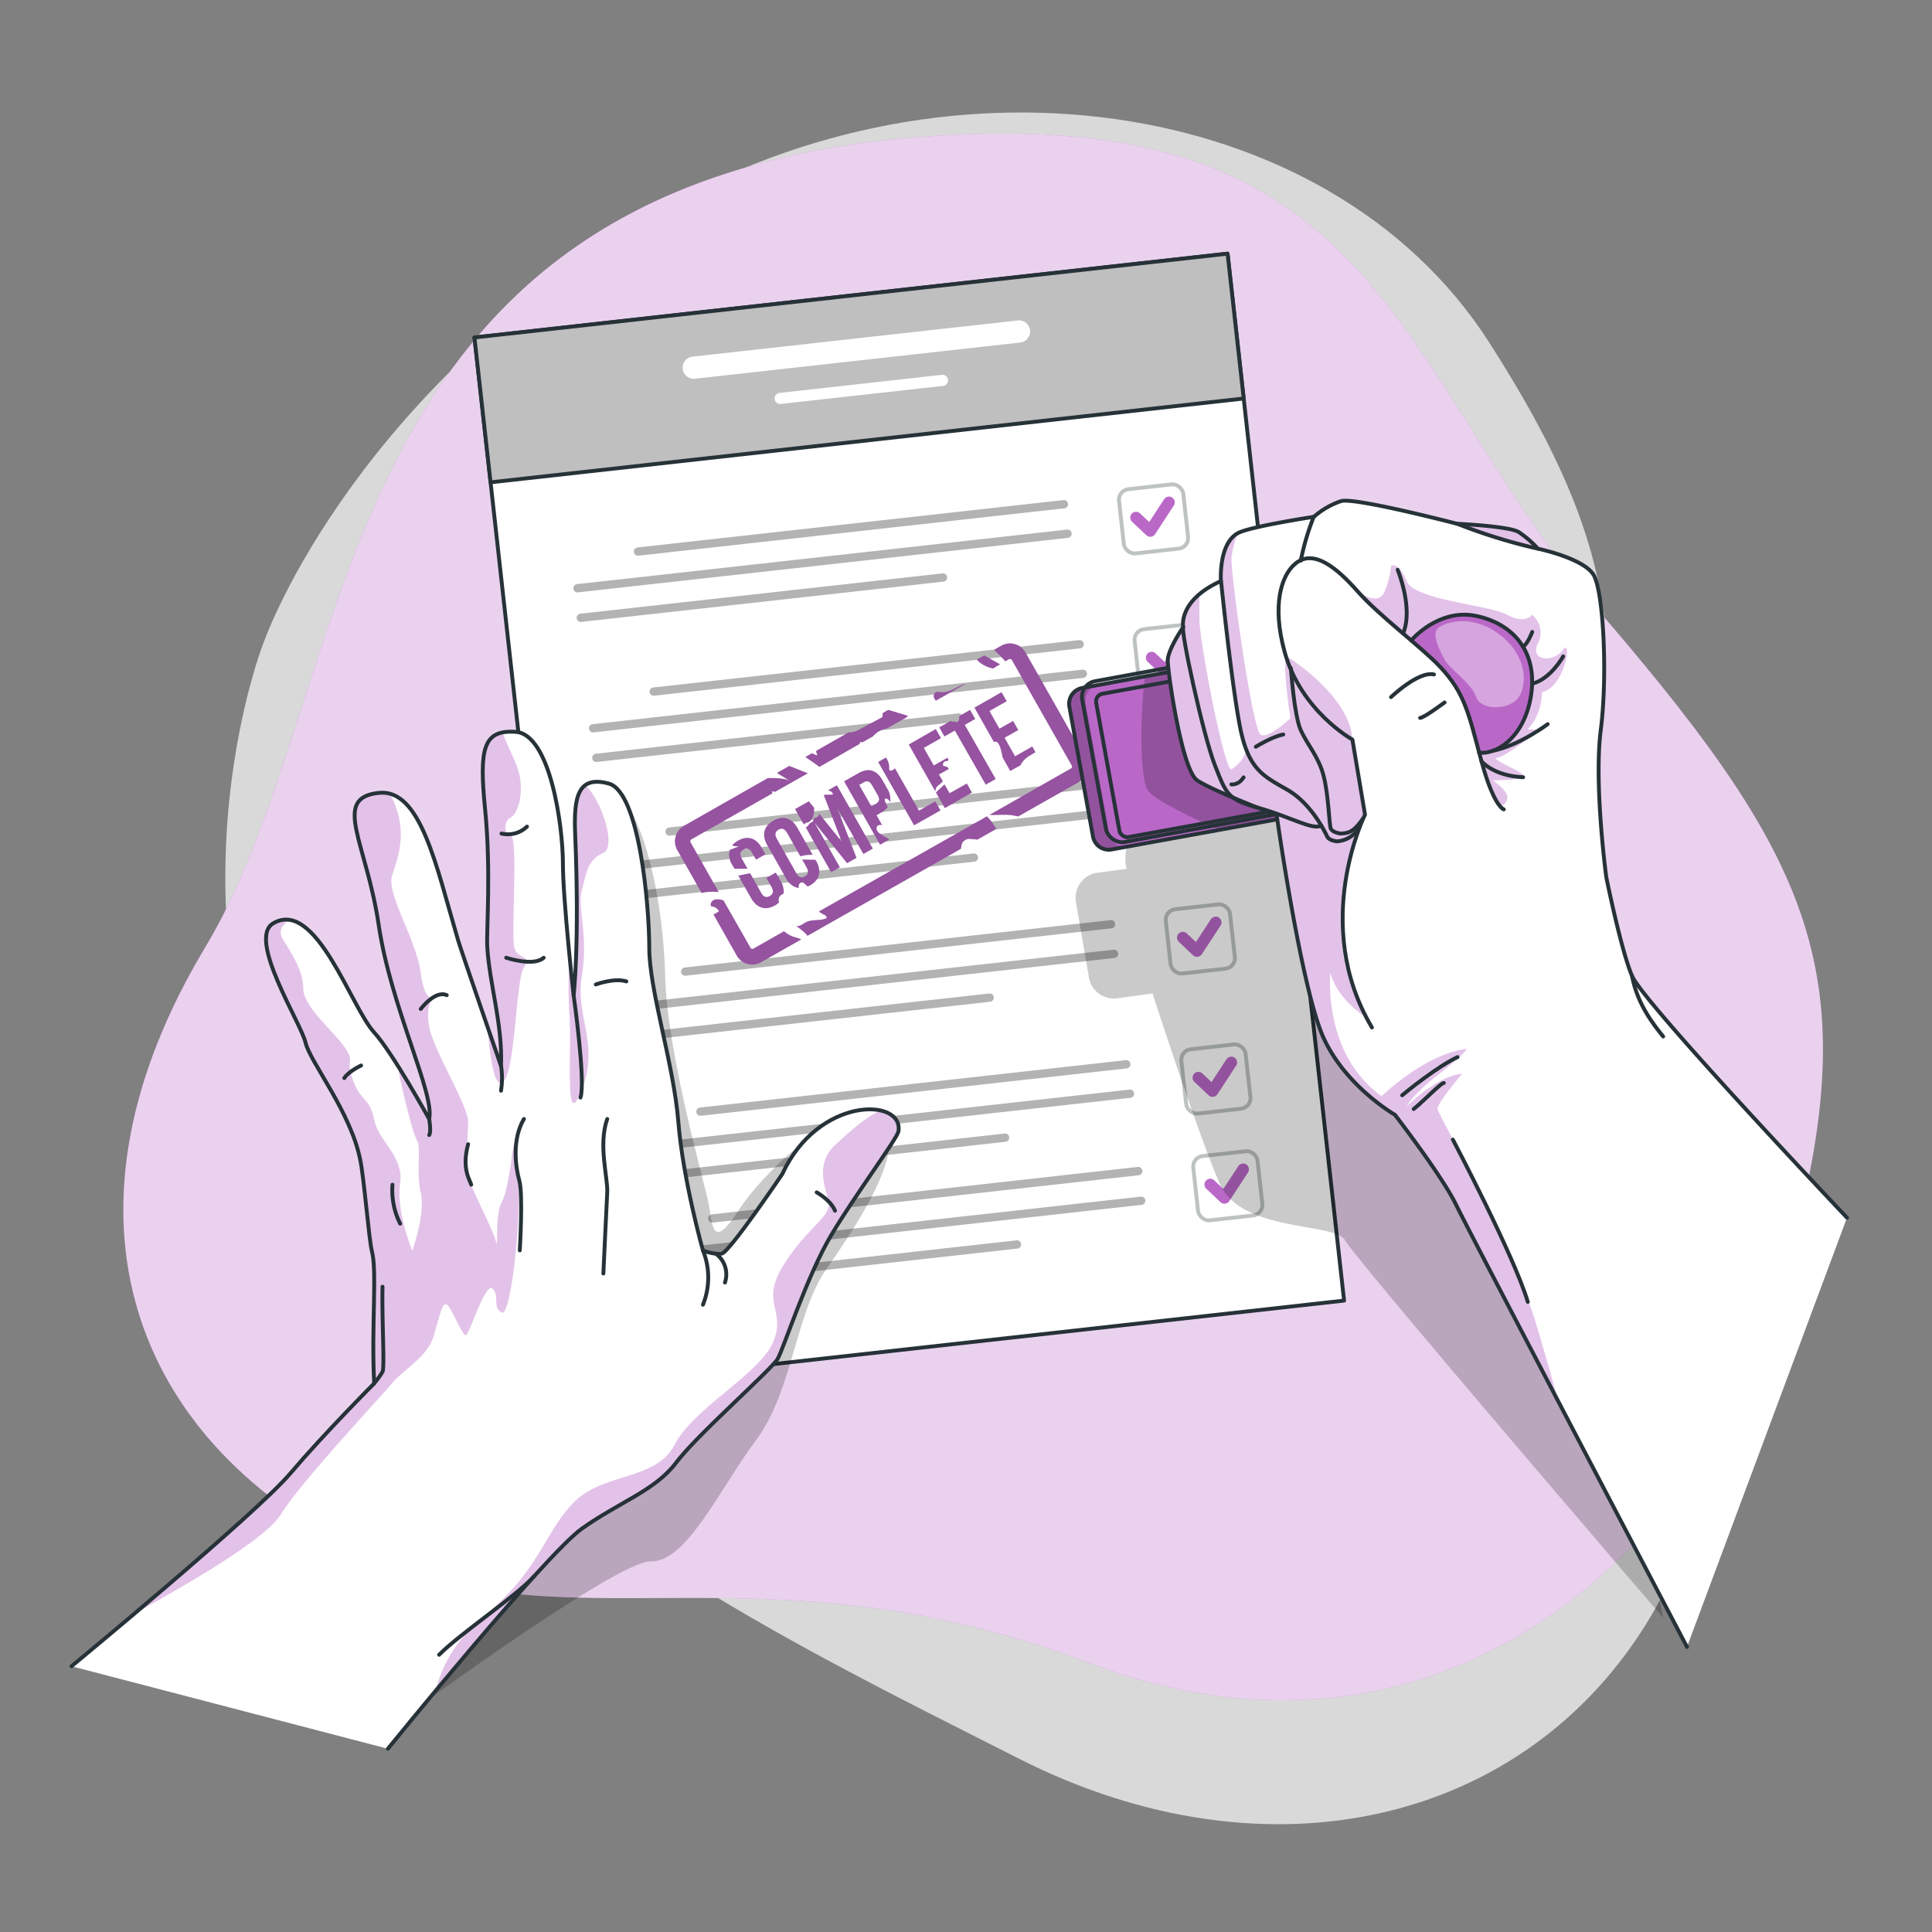 <svg xmlns="http://www.w3.org/2000/svg" xmlns:xlink="http://www.w3.org/1999/xlink" viewBox="0 0 500 500"><rect x="0" y="0" width="500" height="500" fill="#808080" stroke="none"/><defs><clipPath id="freepik--clip-path--inject-2"><path d="M352.14,208.12l-15.31,2.78-21.28,3.87-27.87,5.07a4.13,4.13,0,0,1-4.81-3.33l-6.12-33.65a4.15,4.15,0,0,1,3.33-4.81l16.21-3,23.58-4.28,24.67-4.49a4.13,4.13,0,0,1,4.81,3.33l6.12,33.65A4.13,4.13,0,0,1,352.14,208.12Z" style="fill:#BA68C8;stroke:#263238;stroke-linecap:round;stroke-linejoin:round"></path></clipPath></defs><g id="freepik--background-simple--inject-2"><path d="M67.93,167.09s-27.88,72,11.3,144.5S199.11,422.39,263.7,455.14s131.66,16.8,163.53-36.84-11.84-91.93-11.9-168.42,11.45-96.74-30-161.36-143.06-78.93-219.9-31S67.93,167.09,67.93,167.09Z" style="fill:#fff;opacity:0.7"></path><path d="M235.12,35.72c124-11,124.25,58.93,180.14,124.13S483.1,254.6,462,329.76,370,463.83,282.14,430.45s-138.14-1.33-193.53-31-76-86.91-35.42-154.41S82.18,49.34,235.12,35.72Z" style="fill:#BA68C8"></path><path d="M235.12,35.72c124-11,124.25,58.93,180.14,124.13S483.1,254.6,462,329.76,370,463.83,282.14,430.45s-138.14-1.33-193.53-31-76-86.91-35.42-154.41S82.18,49.34,235.12,35.72Z" style="fill:#fff;opacity:0.7"></path></g><g id="freepik--Document--inject-2"><rect x="137.25" y="75.67" width="196.11" height="272.62" transform="translate(-21.99 27.31) rotate(-6.35)" style="fill:#fff;stroke:#263238;stroke-linecap:round;stroke-linejoin:round"></rect><rect x="124.27" y="76.39" width="196.11" height="37.72" transform="translate(-9.17 25.16) rotate(-6.35)" style="fill:#bfbfbf;stroke:#263238;stroke-linecap:round;stroke-linejoin:round"></rect><path d="M263.54,82.92,179.4,92.28A2.88,2.88,0,1,0,180,98l84.14-9.36a2.88,2.88,0,0,0-.64-5.72Z" style="fill:#fff"></path><path d="M243.81,97l-42.06,4.68a1.42,1.42,0,0,0-1.27,1.58,1.44,1.44,0,0,0,1.58,1.28l42.07-4.68a1.44,1.44,0,0,0-.32-2.86Z" style="fill:#fff"></path><path d="M275.25,129.42,165,141.68a1.07,1.07,0,0,0,.24,2.13l110.22-12.26a1.07,1.07,0,0,0-.24-2.13Z" style="opacity:0.3"></path><path d="M276.1,137.07l-126.76,14.1a1.07,1.07,0,1,0,.24,2.13l126.76-14.1a1.07,1.07,0,0,0,1-1.18A1.08,1.08,0,0,0,276.1,137.07Z" style="opacity:0.3"></path><path d="M243.87,148.4l-93.68,10.42a1.07,1.07,0,1,0,.24,2.13l93.67-10.42a1.07,1.07,0,0,0,1-1.18A1.08,1.08,0,0,0,243.87,148.4Z" style="opacity:0.3"></path><rect x="290.17" y="125.94" width="16.73" height="16.73" rx="2.74" transform="translate(-13.02 33.83) rotate(-6.35)" style="fill:none;stroke:#263238;stroke-linecap:round;stroke-linejoin:round;opacity:0.3"></rect><polyline points="294.01 133.95 297.69 137.42 302.53 130.01" style="fill:none;stroke:#BA68C8;stroke-linecap:round;stroke-linejoin:round;stroke-width:3px"></polyline><path d="M279.28,165.66,169.06,177.92a1.07,1.07,0,0,0,.24,2.13l110.22-12.26a1.07,1.07,0,1,0-.24-2.13Z" style="opacity:0.3"></path><path d="M280.13,173.31l-126.76,14.1a1.07,1.07,0,1,0,.24,2.13l126.76-14.1a1.07,1.07,0,1,0-.24-2.13Z" style="opacity:0.3"></path><path d="M247.9,184.64l-93.68,10.42a1.07,1.07,0,0,0,.24,2.13l93.67-10.42a1.07,1.07,0,0,0,1-1.18A1.08,1.08,0,0,0,247.9,184.64Z" style="opacity:0.3"></path><rect x="294.2" y="162.18" width="16.73" height="16.73" rx="2.74" transform="translate(-17 34.49) rotate(-6.35)" style="fill:none;stroke:#263238;stroke-linecap:round;stroke-linejoin:round;opacity:0.3"></rect><polyline points="298.05 170.19 301.72 173.66 306.56 166.25" style="fill:none;stroke:#BA68C8;stroke-linecap:round;stroke-linejoin:round;stroke-width:3px"></polyline><path d="M283.31,201.9,173.09,214.16a1.07,1.07,0,0,0,.24,2.12L283.55,204a1.07,1.07,0,1,0-.24-2.13Z" style="opacity:0.3"></path><path d="M284.17,209.55,157.4,223.65a1.05,1.05,0,0,0-.94,1.18,1.07,1.07,0,0,0,1.18.95l126.76-14.1a1.08,1.08,0,0,0,1-1.19A1.07,1.07,0,0,0,284.17,209.55Z" style="opacity:0.3"></path><path d="M251.93,220.88,158.25,231.3a1.07,1.07,0,0,0,.24,2.13L252.16,223a1.07,1.07,0,0,0-.23-2.13Z" style="opacity:0.3"></path><rect x="298.23" y="198.41" width="16.73" height="16.73" rx="2.74" transform="translate(-20.98 35.16) rotate(-6.35)" style="fill:none;stroke:#263238;stroke-linecap:round;stroke-linejoin:round;opacity:0.3"></rect><polyline points="302.08 206.43 305.75 209.9 310.6 202.48" style="fill:none;stroke:#BA68C8;stroke-linecap:round;stroke-linejoin:round;stroke-width:3px"></polyline><path d="M287.34,238.14,177.12,250.4a1.07,1.07,0,0,0,.24,2.12l110.22-12.26a1.07,1.07,0,1,0-.24-2.12Z" style="opacity:0.3"></path><path d="M288.2,245.79l-126.77,14.1a1.05,1.05,0,0,0-.94,1.18,1.07,1.07,0,0,0,1.18.95l126.76-14.1a1.08,1.08,0,0,0,.95-1.19A1.07,1.07,0,0,0,288.2,245.79Z" style="opacity:0.3"></path><path d="M256,257.12l-93.68,10.42a1.05,1.05,0,0,0-.94,1.18,1.07,1.07,0,0,0,1.18.95l93.67-10.42a1.07,1.07,0,0,0,.95-1.18A1.06,1.06,0,0,0,256,257.12Z" style="opacity:0.3"></path><rect x="302.26" y="234.65" width="16.73" height="16.73" rx="2.74" transform="translate(-24.96 35.83) rotate(-6.35)" style="fill:none;stroke:#263238;stroke-linecap:round;stroke-linejoin:round;opacity:0.3"></rect><polyline points="306.11 242.66 309.78 246.13 314.63 238.72" style="fill:none;stroke:#BA68C8;stroke-linecap:round;stroke-linejoin:round;stroke-width:3px"></polyline><path d="M291.38,274.37,181.16,286.63a1.07,1.07,0,1,0,.23,2.13L291.61,276.5a1.07,1.07,0,0,0,.95-1.18A1.08,1.08,0,0,0,291.38,274.37Z" style="opacity:0.3"></path><path d="M292.23,282l-126.77,14.1a1.07,1.07,0,1,0,.24,2.12l126.76-14.1a1.07,1.07,0,1,0-.23-2.12Z" style="opacity:0.3"></path><path d="M260,293.36l-93.68,10.42a1.07,1.07,0,0,0,.24,2.13l93.68-10.42a1.08,1.08,0,0,0,.94-1.19A1.06,1.06,0,0,0,260,293.36Z" style="opacity:0.3"></path><rect x="306.29" y="270.89" width="16.73" height="16.73" rx="2.74" transform="translate(-28.94 36.5) rotate(-6.35)" style="fill:none;stroke:#263238;stroke-linecap:round;stroke-linejoin:round;opacity:0.3"></rect><polyline points="310.14 278.9 313.81 282.37 318.66 274.96" style="fill:none;stroke:#BA68C8;stroke-linecap:round;stroke-linejoin:round;stroke-width:3px"></polyline><path d="M294.45,302,184.23,314.28a1.07,1.07,0,0,0,.24,2.13l110.22-12.26a1.05,1.05,0,0,0,.94-1.18A1.07,1.07,0,0,0,294.45,302Z" style="opacity:0.3"></path><path d="M295.3,309.68l-126.76,14.1a1.07,1.07,0,1,0,.23,2.12l126.77-14.1a1.07,1.07,0,0,0-.24-2.12Z" style="opacity:0.3"></path><path d="M263.06,321l-93.67,10.42a1.07,1.07,0,0,0-.95,1.18,1.08,1.08,0,0,0,1.19.95l93.67-10.42a1.07,1.07,0,1,0-.24-2.13Z" style="opacity:0.3"></path><rect x="309.37" y="298.54" width="16.73" height="16.73" rx="2.74" transform="translate(-31.98 37) rotate(-6.35)" style="fill:none;stroke:#263238;stroke-linecap:round;stroke-linejoin:round;opacity:0.3"></rect><polyline points="313.21 306.55 316.88 310.02 321.73 302.61" style="fill:none;stroke:#BA68C8;stroke-linecap:round;stroke-linejoin:round;stroke-width:3px"></polyline></g><g id="freepik--Stamp--inject-2"><path d="M225.72,203.23c-.66-1.17-1.32-1.29-2.14-.83l-1.22.69,3.15,5.55,1.22-.69c.82-.46,1.05-1.09.39-2.26Z" style="fill:none"></path><path d="M202.81,231.27A5.25,5.25,0,0,0,202,228l-1.23-2.18-2.44,1.38,1.33,2.34c.66,1.17.39,1.89-.43,2.35s-1.58.34-2.24-.83L194.14,226l-3.06.6,3.26,5.75c1.49,2.63,3.65,3.38,6.18,2a5.74,5.74,0,0,0,1.11-.83,1.57,1.57,0,0,1,.53-1.9A2.26,2.26,0,0,1,202.81,231.27Z" style="fill:#BA68C8"></path><path d="M189.51,223.83l.58,1,3.37,0-1.47-2.6c-.66-1.17-.4-1.91.42-2.37s1.59-.32,2.25.86l1,1.75,2.43-1.38-.9-1.59c-1.49-2.62-3.65-3.38-6.18-1.94a5.2,5.2,0,0,0-1.52,1.24,5.27,5.27,0,0,0,1.78.25l-2.4.9A4.76,4.76,0,0,0,189.51,223.83Z" style="fill:#BA68C8"></path><path d="M208.2,213.17a5.86,5.86,0,0,1,1-.39c1.29-.58,1.58-2.44,1.47-3.75l-1.33-1.65-3.58,2,2.24,3.94A.81.81,0,0,1,208.2,213.17Z" style="fill:#BA68C8"></path><path d="M223.45,221l2.43-1.38-9.29-16.38-2.31,1.3c.74.18,1.27.53,1.29,1.07-.72.1-1.6,0-2.38.14l4.68,12.13,0,0-5.92-7.38a1,1,0,0,1-.36.87c-.27.19-.66.19-.87.44s-.18.55-.36.77-.46.28-.68.44-.46.57-.71.84a1,1,0,0,1-.44.27l6.58,11.6,2.24-1.28-6.57-11.58,0,0,8.44,10.52,2.44-1.38-4.93-12.73,0,0Z" style="fill:#BA68C8"></path><path d="M229.6,206.74a1.48,1.48,0,0,1,.75.88,4.93,4.93,0,0,0-.75-3.55l-1.21-2.14c-1.49-2.62-3.56-3.33-6.14-1.87l-3.79,2.15,9.3,16.39,2.41-1.37c-.78-.49-1.65-.91-2.39-1.44a2.44,2.44,0,0,1-.83-.89,1.06,1.06,0,0,1,.12-1.15,1.17,1.17,0,0,1,1.24-.17l-1.47-2.6,1.22-.69a5.26,5.26,0,0,0,1.71-1.48C229.26,208,228.37,206.28,229.6,206.74ZM226.73,208l-1.22.69-3.15-5.55,1.22-.69c.82-.46,1.48-.34,2.14.83l1.4,2.46C227.78,206.86,227.55,207.49,226.73,208Z" style="fill:#BA68C8"></path><path d="M243.39,209.73l-1.32-2.34-4.24,2.4-6.2-10.93-.28.22a1.49,1.49,0,0,1-.64.35.51.51,0,0,1-.59-.32,1.08,1.08,0,0,1,0-.47,4.39,4.39,0,0,0-.84-2.59l-2,1.16,9.29,16.38Z" style="fill:#BA68C8"></path><path d="M242.23,204c.28-.73,1.15-1,1.64-1.66a2.25,2.25,0,0,0,.12-.21l-1-1.68,2.53-1.43a1.1,1.1,0,0,0-.24-.43,4,4,0,0,0-1.15-.36.87.87,0,0,1,.67-1.25c.17,0,.37,0,.5-.08a.56.56,0,0,0,.13-.39l-.23-.4-3.54,2-2.58-4.56,4.44-2.53-1.33-2.34-7,4,6.88,12.13A2.73,2.73,0,0,1,242.23,204Z" style="fill:#BA68C8"></path><path d="M251.54,205.11l-1.33-2.34-4.45,2.52L244.43,203l-1.64,1.54-.57.55,2.3,4.05Z" style="fill:#BA68C8"></path><path d="M248.23,186.08c0,.35-.25.74-.59.77a1.81,1.81,0,0,1-.51-.08,4,4,0,0,1-.92-.09.67.67,0,0,1-.18-.11l-2.94,1.67,1.33,2.35,2.69-1.53,8,14,2.57-1.46-8-14,2.7-1.53-1.33-2.34-2.76,1.56C248.24,185.55,248.26,185.82,248.23,186.08Z" style="fill:#BA68C8"></path><path d="M259.46,196l2,3.53,2.7-1.53a3,3,0,0,1,.24-.51,6.37,6.37,0,0,1,2.33-2.06l1.24-.77-.82-1.46-4.45,2.53-2.72-4.8,3.54-2-1.33-2.34-3.54,2L256.07,184l4.45-2.52-1.33-2.34-7,4,5.05,8.91C258.46,191.4,259.07,193.74,259.46,196Z" style="fill:#BA68C8"></path><path d="M207.67,228.36c.42.07.67.49,1,.77a1.36,1.36,0,0,0,.41.26,5.53,5.53,0,0,0,.56-.26c2.52-1.43,3.05-3.71,1.57-6.34l-.15-.26-3.46-.09,1.13,2c.66,1.17.4,1.91-.42,2.37s-1.59.31-2.25-.86l-5-8.85c-.67-1.17-.4-1.9.42-2.37s1.58-.31,2.25.86l3.39,6a13.65,13.65,0,0,1,3.18-.4l-3.91-6.89c-1.48-2.62-3.71-3.33-6.24-1.9s-3.06,3.72-1.57,6.34l4.83,8.52a4.59,4.59,0,0,0,3.28,2.57,1,1,0,0,1,0-.18C206.57,229,207.05,228.24,207.67,228.36Z" style="fill:#BA68C8"></path><path d="M242.2,181.33l7.85-4.45c-2.25.62-4.23,2.5-6.55,2.24a2.52,2.52,0,0,0-1.28,0,1.24,1.24,0,0,0-.42,1.63A2.2,2.2,0,0,0,242.2,181.33Z" style="fill:#BA68C8"></path><path d="M222.51,192.5a.87.87,0,0,1,.1-.5,1.8,1.8,0,0,0,.6.1l2.71-1.53a7.49,7.49,0,0,1,1.44-1.26,7.59,7.59,0,0,1,1.62-.64l.6-.18,5-2.82a.93.93,0,0,1,.21-.27,1,1,0,0,1,.25-.12l-5.16-1.56-1.39.78-.15,1.1-5.95,3.18a5.28,5.28,0,0,1-1.93.73,3.31,3.31,0,0,1-.77,0l-8.48,4.81a5.24,5.24,0,0,0,.34,1.17,3.69,3.69,0,0,1-1.39-.57l-1.74,1c1.24.82,2.46,1.66,3.65,2.55Z" style="fill:#BA68C8"></path><path d="M258.81,171.92l-4.1-2.3-1.94,1.1A8,8,0,0,0,257,173Z" style="fill:#BA68C8"></path><path d="M280.86,196.13l-15.48-27.29a4.6,4.6,0,0,0-6.25-1.73l-1.86,1.06.71.69c.74.74,1.5,1.49,2.19,2.28l.94-.53a.57.57,0,0,1,.77.21l15.49,27.3a.57.57,0,0,1-.22.77l-21.07,12c1.82.11,3.66-.15,5.48.06a19,19,0,0,1,1.95.35l15.62-8.86A4.6,4.6,0,0,0,280.86,196.13Z" style="fill:#BA68C8"></path><path d="M186,230.86,178.72,218a.57.57,0,0,1,.21-.78l21-11.92c-.07-.16-.16-.32-.22-.48a2.87,2.87,0,0,1,.88.1l8.49-4.81c-.28-.09-.55-.2-.82-.3l-4-1.59-3.2,1.82,3.48,2.13c-1.21-.74-3.68-.84-5.81-.81L177,213.73a4.59,4.59,0,0,0-1.73,6.25l6.32,11.14c.29-.08.59-.15.88-.2a13,13,0,0,1,2.42-.12A9.08,9.08,0,0,1,186,230.86Z" style="fill:#BA68C8"></path><path d="M211.94,235.88a4.47,4.47,0,0,0,1.2.77c.45.2,1.05.68.7,1-1.62.74-3.62.19-5.21,1-.87.42-1.71,1.25-2.64,1a12.71,12.71,0,0,1,3,2.53l39.71-22.52c0-.16.05-.32.08-.49a2.07,2.07,0,0,1,2.58-2,5.21,5.21,0,0,1,1.53.16l4.95-2.81a18.63,18.63,0,0,0-2.4-3.26Z" style="fill:#BA68C8"></path><path d="M205.51,242.49a7.22,7.22,0,0,1-2.59-1.49L195,245.5a.56.56,0,0,1-.77-.21l-7-12.27a4.85,4.85,0,0,0-2.09-.24c-.81.16-1.52,1.1-1.08,1.79a2.33,2.33,0,0,1,2,1.24,6.38,6.38,0,0,1-1.41.85l6,10.61A4.6,4.6,0,0,0,197,249l10.38-5.89-.12-.07A17,17,0,0,0,205.51,242.49Z" style="fill:#BA68C8"></path><g style="opacity:0.2"><path d="M202.81,231.27A5.25,5.25,0,0,0,202,228l-1.23-2.18-2.44,1.38,1.33,2.34c.66,1.17.39,1.89-.43,2.35s-1.58.34-2.24-.83L194.14,226l-3.06.6,3.26,5.75c1.49,2.63,3.65,3.38,6.18,2a5.74,5.74,0,0,0,1.11-.83,1.57,1.57,0,0,1,.53-1.9A2.26,2.26,0,0,1,202.81,231.27Z"></path><path d="M189.51,223.83l.58,1,3.37,0-1.47-2.6c-.66-1.17-.4-1.91.42-2.37s1.59-.32,2.25.86l1,1.75,2.43-1.38-.9-1.59c-1.49-2.62-3.65-3.38-6.18-1.94a5.2,5.2,0,0,0-1.52,1.24,5.27,5.27,0,0,0,1.78.25l-2.4.9A4.76,4.76,0,0,0,189.51,223.83Z"></path><path d="M208.2,213.17a5.86,5.86,0,0,1,1-.39c1.29-.58,1.58-2.44,1.47-3.75l-1.33-1.65-3.58,2,2.24,3.94A.81.81,0,0,1,208.2,213.17Z"></path><path d="M223.45,221l2.43-1.38-9.29-16.38-2.31,1.3c.74.18,1.27.53,1.29,1.07-.72.1-1.6,0-2.38.14l4.68,12.13,0,0-5.92-7.38a1,1,0,0,1-.36.87c-.27.19-.66.19-.87.44s-.18.55-.36.77-.46.28-.68.44-.46.57-.71.84a1,1,0,0,1-.44.27l6.58,11.6,2.24-1.28-6.57-11.58,0,0,8.44,10.52,2.44-1.38-4.93-12.73,0,0Z"></path><path d="M229.6,206.74a1.48,1.48,0,0,1,.75.88,4.93,4.93,0,0,0-.75-3.55l-1.21-2.14c-1.49-2.62-3.56-3.33-6.14-1.87l-3.79,2.15,9.3,16.39,2.41-1.37c-.78-.49-1.65-.91-2.39-1.44a2.44,2.44,0,0,1-.83-.89,1.06,1.06,0,0,1,.12-1.15,1.17,1.17,0,0,1,1.24-.17l-1.47-2.6,1.22-.69a5.26,5.26,0,0,0,1.71-1.48C229.26,208,228.37,206.28,229.6,206.74ZM226.73,208l-1.22.69-3.15-5.55,1.22-.69c.82-.46,1.48-.34,2.14.83l1.4,2.46C227.78,206.86,227.55,207.49,226.73,208Z"></path><path d="M243.39,209.73l-1.32-2.34-4.24,2.4-6.2-10.93-.28.22a1.49,1.49,0,0,1-.64.35.51.51,0,0,1-.59-.32,1.08,1.08,0,0,1,0-.47,4.39,4.39,0,0,0-.84-2.59l-2,1.16,9.29,16.38Z"></path><path d="M242.23,204c.28-.73,1.15-1,1.64-1.66a2.25,2.25,0,0,0,.12-.21l-1-1.68,2.53-1.43a1.1,1.1,0,0,0-.24-.43,4,4,0,0,0-1.15-.36.87.87,0,0,1,.67-1.25c.17,0,.37,0,.5-.08a.56.56,0,0,0,.13-.39l-.23-.4-3.54,2-2.58-4.56,4.44-2.53-1.33-2.34-7,4,6.88,12.13A2.73,2.73,0,0,1,242.23,204Z"></path><path d="M251.54,205.11l-1.33-2.34-4.45,2.52L244.43,203l-1.64,1.54-.57.55,2.3,4.05Z"></path><path d="M248.23,186.08c0,.35-.25.74-.59.77a1.81,1.81,0,0,1-.51-.08,4,4,0,0,1-.92-.09.67.67,0,0,1-.18-.11l-2.94,1.67,1.33,2.35,2.69-1.53,8,14,2.57-1.46-8-14,2.7-1.53-1.33-2.34-2.76,1.56C248.24,185.55,248.26,185.82,248.23,186.08Z"></path><path d="M259.46,196l2,3.53,2.7-1.53a3,3,0,0,1,.24-.51,6.37,6.37,0,0,1,2.33-2.06l1.24-.77-.82-1.46-4.45,2.53-2.72-4.8,3.54-2-1.33-2.34-3.54,2L256.07,184l4.45-2.52-1.33-2.34-7,4,5.05,8.91C258.46,191.4,259.07,193.74,259.46,196Z"></path><path d="M207.67,228.36c.42.07.67.49,1,.77a1.36,1.36,0,0,0,.41.26,5.53,5.53,0,0,0,.56-.26c2.52-1.43,3.05-3.71,1.57-6.34l-.15-.26-3.46-.09,1.13,2c.66,1.17.4,1.91-.42,2.37s-1.59.31-2.25-.86l-5-8.85c-.67-1.17-.4-1.9.42-2.37s1.58-.31,2.25.86l3.39,6a13.65,13.65,0,0,1,3.18-.4l-3.91-6.89c-1.48-2.62-3.71-3.33-6.24-1.9s-3.06,3.72-1.57,6.34l4.83,8.52a4.59,4.59,0,0,0,3.28,2.57,1,1,0,0,1,0-.18C206.57,229,207.05,228.24,207.67,228.36Z"></path><path d="M242.2,181.33l7.85-4.45c-2.25.62-4.23,2.5-6.55,2.24a2.52,2.52,0,0,0-1.28,0,1.24,1.24,0,0,0-.42,1.63A2.2,2.2,0,0,0,242.2,181.33Z"></path><path d="M222.51,192.5a.87.87,0,0,1,.1-.5,1.8,1.8,0,0,0,.6.1l2.71-1.53a7.49,7.49,0,0,1,1.44-1.26,7.59,7.59,0,0,1,1.62-.64l.6-.18,5-2.82a.93.93,0,0,1,.21-.27,1,1,0,0,1,.25-.12l-5.16-1.56-1.39.78-.15,1.1-5.95,3.18a5.28,5.28,0,0,1-1.93.73,3.31,3.31,0,0,1-.77,0l-8.48,4.81a5.24,5.24,0,0,0,.34,1.17,3.69,3.69,0,0,1-1.39-.57l-1.74,1c1.24.82,2.46,1.66,3.65,2.55Z"></path><path d="M258.81,171.92l-4.1-2.3-1.94,1.1A8,8,0,0,0,257,173Z"></path><path d="M280.86,196.13l-15.48-27.29a4.6,4.6,0,0,0-6.25-1.73l-1.86,1.06.71.69c.74.74,1.5,1.49,2.19,2.28l.94-.53a.57.57,0,0,1,.77.21l15.49,27.3a.57.57,0,0,1-.22.77l-21.07,12c1.82.11,3.66-.15,5.48.06a19,19,0,0,1,1.95.35l15.62-8.86A4.6,4.6,0,0,0,280.86,196.13Z"></path><path d="M186,230.86,178.72,218a.57.57,0,0,1,.21-.78l21-11.92c-.07-.16-.16-.32-.22-.48a2.87,2.87,0,0,1,.88.1l8.49-4.81c-.28-.09-.55-.2-.82-.3l-4-1.59-3.2,1.82,3.48,2.13c-1.21-.74-3.68-.84-5.81-.81L177,213.73a4.59,4.59,0,0,0-1.73,6.25l6.32,11.14c.29-.08.59-.15.88-.2a13,13,0,0,1,2.42-.12A9.08,9.08,0,0,1,186,230.86Z"></path><path d="M211.94,235.88a4.47,4.47,0,0,0,1.2.77c.45.2,1.05.68.7,1-1.62.74-3.62.19-5.21,1-.87.42-1.71,1.25-2.64,1a12.71,12.71,0,0,1,3,2.53l39.71-22.52c0-.16.05-.32.08-.49a2.07,2.07,0,0,1,2.58-2,5.21,5.21,0,0,1,1.53.16l4.95-2.81a18.63,18.63,0,0,0-2.4-3.26Z"></path><path d="M205.51,242.49a7.22,7.22,0,0,1-2.59-1.49L195,245.5a.56.56,0,0,1-.77-.21l-7-12.27a4.85,4.85,0,0,0-2.09-.24c-.81.16-1.52,1.1-1.08,1.79a2.33,2.33,0,0,1,2,1.24,6.38,6.38,0,0,1-1.41.85l6,10.61A4.6,4.6,0,0,0,197,249l10.38-5.89-.12-.07A17,17,0,0,0,205.51,242.49Z"></path></g></g><g id="freepik--left-hand--inject-2"><path d="M160.48,206.78c6.1,4.48,11.2,26,11.66,45.73s10,53,11.14,58.45.72,13.31,7.8,2.37,27.79-29.93,36.42-23.62-5.9,27.52-13.77,38.94-8.67,31.53-18.1,44.12-17.95,31.6-27.19,31.31S98,449.19,98,449.19l1.2-62.14,55-90Z" style="fill-opacity:0.7;opacity:0.3"></path><path d="M232.52,292.76c-.31,1.95-11.08,16.22-17.41,26.9s-12.26,29.27-13.85,32-21,19.78-26.32,26.91-14.82,10.28-24.31,17c-6.1,4.32-25.11,26.61-37.92,42-7.12,8.55-12.33,15-12.33,15L18.49,431.22s6.78-5.59,15.7-13.13l.06,0,.09-.07C49,405.57,69.43,388,75.07,381.37,84.16,370.69,96.82,358,96.82,358c-.77-14.83.8-28.88-.59-34.22-.72-2.79-2-18.66-3-23.54-2.43-12.47-13-25.39-14.19-30.48S63.9,243,70.71,239a6.27,6.27,0,0,1,4.16-.91c9.2,1.27,16.78,23.49,22,29.15a67.66,67.66,0,0,1,6.06,8.52c4.12,6.53,8.16,13.87,8.16,13.87,1.58-6.33-9.89-28.88-13.06-50.24s-12.26-32.83,0-34.15a7.65,7.65,0,0,1,3,.26c8.63,2.52,12.37,20.45,17.53,37.85.48,1.6,4.41,13.09,7.47,21.95v0c2,5.8,3.6,10.47,3.6,10.47.39-10.88-3-21-3.56-30.86-.24-3.95,1-19.78-.56-35.6-1.34-13.35-.73-18.76,4.49-19.81a13,13,0,0,1,3.39-.16c9.05.57,12.26,24.62,12.26,34,0,5.45.93,16.09,1.71,24.07.57,5.77,1.06,10.15,1.06,10.15s1.58-13.25.4-41.83c-.27-6.26.14-10.74,2.6-12.55,1.35-1,3.3-1.17,6.1-.41,7.91,2.14,10.48,31.45,10.48,42.53s6.33,30.06,7.52,45,6.37,33.3,6.37,33.3,2.93,1.19,4.9.8,15.63-20.57,15.63-20.57c6.36-13.81,18.74-18,25.48-16.45C231,288.09,233,290,232.52,292.76Z" style="fill:#fff"></path><path d="M232.52,292.76c-.31,1.95-11.08,16.22-17.41,26.9s-12.26,29.27-13.85,32-21,19.78-26.32,26.91-14.82,10.28-24.31,17c-6.1,4.32-25.11,26.61-37.92,42,1.41-5.58,4.57-12.71,12.83-19.56,14.34-11.91,15.2-21.25,22.91-29.16s21.29-5.54,26.17-15,21.9-18.2,25.46-26.51-3.56-10.07,2.77-20.07,12.47-12.43,11.57-16.35-3.56-9.86,1.93-14.81c3.43-3.08,7.46-6.95,11.58-8.73C231,288.09,233,290,232.52,292.76Z" style="fill:#BA68C8;opacity:0.4"></path><path d="M129.92,339.7c-2.63-1.32-.52-3.95-2.37-6.14s-6.07,11.95-7,12-3.76-7.19-4.88-7.91-1.78,2.31-3.37,7.91S104.87,354,101.48,358,77.7,383.75,72.69,391.92,36.74,416.26,34.34,418C49,405.57,69.43,388,75.07,381.37,84.16,370.69,96.82,358,96.82,358c-.77-14.83.8-28.88-.59-34.22-.72-2.79-2-18.66-3-23.54-2.43-12.47-13-25.39-14.19-30.48S63.9,243,70.71,239a6.27,6.27,0,0,1,4.16-.91c-1.55,1.1-3.06,2.68-1.65,5,2.51,4.06,5.27,8.33,5.27,12.82s7.65,10.81,10.62,15,.2,2.71,2.18,8.45,4.35,4.54,5.53,10.34,7.78,9.5,6.73,16.73,3.16,17.29,3.16,17.29,3.43-9.75,2.18-15,.2-11.87-1-13.65c-1-1.6-3.74-12.46-5-19.21,4.12,6.53,8.16,13.87,8.16,13.87,1.58-6.33-9.89-28.88-13.06-50.24s-12.26-32.83,0-34.15a7.65,7.65,0,0,1,3,.26c5.23,9.77,1.59,17,.43,21.24-1.27,4.62,6.29,16.48,7.41,24.65,1,7.63,3.06,6.84,3.33,6.7-.23.21-2.18,2.2-1,7.86,1.23,6,10,20.25,10,24.23s-.72,10.53-.72,12.47,7,14.92,7.84,18.32-.33-6.55,1.58-10,2.92-15.49,3.17-14.84C136.32,304.59,132.56,341,129.92,339.7Z" style="fill:#BA68C8;opacity:0.4"></path><path d="M135.59,250.34c-2.24,3.39-2.18,29.85-6,29.94-1.85,0-2.75-6.65-3.5-15,2,5.8,3.6,10.47,3.6,10.47.39-10.88-3-21-3.56-30.86-.24-3.95,1-19.78-.56-35.6-1.34-13.35-.73-18.76,4.49-19.81,1.1,3.56,3.8,7.76,4.49,11.66.94,5.38-.9,9.83-2.48,10.5s-1.85,4.14.13,4.65,0,25.76.92,29S137.84,247,135.59,250.34Z" style="fill:#BA68C8;opacity:0.4"></path><path d="M156.14,220.72c-4.11,1.81-4.33,5.05-5.56,9.7s1.76,11.44,0,22.11,4.66,17.55,0,29.49-2.47-10-3.25-20a123.49,123.49,0,0,1,.06-14.62c.57,5.77,1.06,10.15,1.06,10.15s1.58-13.25.4-41.83c-.27-6.26.14-10.74,2.6-12.55C155.67,207,159.64,219.18,156.14,220.72Z" style="fill:#BA68C8;opacity:0.4"></path><path d="M100.38,452.58s40.75-50.24,50.25-57,19-9.89,24.31-17,24.74-24.14,26.32-26.91,7.52-21.36,13.85-32,17.1-25,17.41-26.9c1.38-8.71-20.77-9.1-30.07,11.08,0,0-13.65,20.17-15.63,20.57s-4.9-.8-4.9-.8-5.18-18.35-6.37-33.3-7.52-33.95-7.52-45-2.57-40.39-10.48-42.53-9.11,3.28-8.7,13c1.18,28.58-.4,41.83-.4,41.83s-2.77-24.83-2.77-34.22-3.21-33.44-12.26-34c-8.31-.53-9.47,4.14-7.88,20s.32,31.65.56,35.6c.59,9.89,4,20,3.56,30.86,0,0-10.29-29.79-11.08-32.44C112.85,224,108.88,204,98,205.2c-12.26,1.32-3.16,12.79,0,34.15s14.64,43.91,13.06,50.24c0,0-9.49-17.23-14.22-22.39-6-6.49-15.06-34.77-26.14-28.24-6.81,4,7.18,25.74,8.36,30.83s11.76,18,14.19,30.48c1,4.88,2.25,20.75,3,23.54,1.39,5.34-.18,19.39.59,34.22,0,0-12.66,12.66-21.75,23.34s-56.58,49.85-56.58,49.85" style="fill:none;stroke:#263238;stroke-linecap:round;stroke-linejoin:round"></path><path d="M181.92,323.61a18.71,18.71,0,0,1,0,14.05" style="fill:none;stroke:#263238;stroke-linecap:round;stroke-linejoin:round"></path><path d="M185.25,324.45a6.65,6.65,0,0,1,2.37,7.47" style="fill:none;stroke:#263238;stroke-linecap:round;stroke-linejoin:round"></path><path d="M148.45,257.55s3.17,22.35,1.78,26.5" style="fill:none;stroke:#263238;stroke-linecap:round;stroke-linejoin:round"></path><path d="M129.66,275.75a21,21,0,0,1,0,6.52" style="fill:none;stroke:#263238;stroke-linecap:round;stroke-linejoin:round"></path><path d="M111.07,289.59s.59,3.37,0,4.16" style="fill:none;stroke:#263238;stroke-linecap:round;stroke-linejoin:round"></path><path d="M211.35,308.58s3.58,1.94,4.75,4.75" style="fill:none;stroke:#263238;stroke-linecap:round;stroke-linejoin:round"></path><path d="M129.79,215.72a7.11,7.11,0,0,0,6.59-1.79" style="fill:none;stroke:#263238;stroke-linecap:round;stroke-linejoin:round"></path><path d="M131,247.86s7.12,2.37,9.7,0" style="fill:none;stroke:#263238;stroke-linecap:round;stroke-linejoin:round"></path><path d="M154.19,254.78s4.74-1.78,7.91-.79" style="fill:none;stroke:#263238;stroke-linecap:round;stroke-linejoin:round"></path><path d="M108.89,261.11s3.76-4.95,6.73-3.56" style="fill:none;stroke:#263238;stroke-linecap:round;stroke-linejoin:round"></path><path d="M93.46,275.75s-3.36,1.58-4.35,3.26" style="fill:none;stroke:#263238;stroke-linecap:round;stroke-linejoin:round"></path><path d="M96.82,358a18.69,18.69,0,0,0,2.18-3c.59-1.19-.2-13.85,0-22" style="fill:none;stroke:#263238;stroke-linecap:round;stroke-linejoin:round"></path><path d="M138.32,407.84c-4.66,5.22-18.95,14.68-24.68,20.41" style="fill:none;stroke:#263238;stroke-linecap:round;stroke-linejoin:round"></path><path d="M157.15,289.59c-2.37,6.73.2,15.23,0,19s-1,21-1,21" style="fill:none;stroke:#263238;stroke-linecap:round;stroke-linejoin:round"></path><path d="M135.59,289.59c-3.16,5.34-2.17,12.46-1.18,16s.11,18,.11,18" style="fill:none;stroke:#263238;stroke-linecap:round;stroke-linejoin:round"></path><path d="M101.57,306.6a19.23,19.23,0,0,0,2,10.09" style="fill:none;stroke:#263238;stroke-linecap:round;stroke-linejoin:round"></path><path d="M121.15,296.12c-1.78,6.53.6,9.49.8,10.48" style="fill:none;stroke:#263238;stroke-linecap:round;stroke-linejoin:round"></path></g><g id="freepik--right-hand--inject-2"><path d="M281.82,253l-3.37-19.56a6.54,6.54,0,0,1,5.61-7.59l7.55-1s-2.52-5.11,5.59-20,47.1-54.44,76.66,12,56.57,201.83,56.57,201.83S350.64,325.76,348.1,321s-26.83-1.91-32.44-14.68-17.39-49.21-17.39-49.21l-9.12,1.25A6.55,6.55,0,0,1,281.82,253Z" style="fill-opacity:0.7;opacity:0.3"></path><path d="M352.14,208.12l-15.31,2.78-21.28,3.87-27.87,5.07a4.13,4.13,0,0,1-4.81-3.33l-6.12-33.65a4.15,4.15,0,0,1,3.33-4.81l16.21-3,23.58-4.28,24.67-4.49a4.13,4.13,0,0,1,4.81,3.33l6.12,33.65A4.13,4.13,0,0,1,352.14,208.12Z" style="fill:#BA68C8"></path><g style="clip-path:url(#freepik--clip-path--inject-2)"><path d="M341.31,185.78l-4.48,25.12-21.28,3.87c-6.16-2.71-16.32-7.43-18.35-10-2.42-3-2.08-20.68-.91-29.72l23.58-4.28C328.18,176.5,341.31,185.78,341.31,185.78Z" style="fill-opacity:0.7;opacity:0.3"></path><path d="M291.91,219.07l-4.23.77a4.13,4.13,0,0,1-4.81-3.33l-6.12-33.65a4.15,4.15,0,0,1,3.33-4.81l4.22-.77a4.14,4.14,0,0,0-3.32,4.81l6.12,33.65A4.13,4.13,0,0,0,291.91,219.07Z" style="fill-opacity:0.7;opacity:0.3"></path></g><path d="M352.14,208.12l-15.31,2.78-21.28,3.87-27.87,5.07a4.13,4.13,0,0,1-4.81-3.33l-6.12-33.65a4.15,4.15,0,0,1,3.33-4.81l16.21-3,23.58-4.28,24.67-4.49a4.13,4.13,0,0,1,4.81,3.33l6.12,33.65A4.13,4.13,0,0,1,352.14,208.12Z" style="fill:none;stroke:#263238;stroke-linecap:round;stroke-linejoin:round"></path><rect x="283.44" y="171.08" width="73.79" height="42.47" rx="4.14" transform="matrix(0.98, -0.18, 0.18, 0.98, -29.23, 60.4)" style="fill:none;stroke:#263238;stroke-linecap:round;stroke-linejoin:round"></rect><rect x="286.18" y="173.72" width="65.49" height="37.7" rx="2" transform="translate(-29.3 60.15) rotate(-10.3)" style="fill:none;stroke:#263238;stroke-linecap:round;stroke-linejoin:round"></rect><path d="M356.37,207.35l-4.2.76a4.13,4.13,0,0,0,3.3-4.8l-6.12-33.65a4.13,4.13,0,0,0-4.81-3.33l4.23-.77a4.15,4.15,0,0,1,4.81,3.33l6.12,33.65A4.15,4.15,0,0,1,356.37,207.35Z" style="fill:none;stroke:#263238;stroke-linecap:round;stroke-linejoin:round"></path><path d="M478,315.14,436.59,426.22s-17.32-33-33.32-63.54c-12.78-24.42-24.72-47.32-26.33-50.69C373.33,304.4,361,288.5,361,288.5s-12.65-7.24-18.44-19.85-12.16-57.72-12.16-57.72-16.63-6.26-20.6-9-7.59-28.06-7.59-30.95,4-8.68,4-8.68-.89-4.24,4.19-8.52a23.34,23.34,0,0,1,5.47-3.35l.1,0s-.66-9.57,4.32-12.36a5.6,5.6,0,0,1,.74-.35c4.44-1.71,19-3.92,19-3.92a20.76,20.76,0,0,1,7.05-4.07c2.58-.71,16.74,2.58,24.65,4.53,3.18.78,5.35,1.34,5.35,1.34s13.38.61,15.91,2.12a25.21,25.21,0,0,1,4.8,4.09h0l.25.29s11.93,2.48,14.46,6.85,3.61,26.05,1.81,40.14,1.43,38,1.43,38,3.73,18.47,6.62,25.48S478,315.14,478,315.14Z" style="fill:#fff"></path><path d="M403.27,362.68c-12.78-24.42-24.72-47.32-26.33-50.69C373.33,304.4,361,288.5,361,288.5s-12.65-7.24-18.44-19.85-12.16-57.72-12.16-57.72-16.63-6.26-20.6-9-7.59-28.06-7.59-30.95,4-8.68,4-8.68-.89-4.24,4.19-8.52c0,1.14,0,3.06,0,6.08-.12,5.73,6.63,40.28,8.3,39.23s4.25-3.58,3.57-5.81c0,0-3.27-13.41-6.36-42.85l.1,0s-.66-9.57,4.32-12.36a23,23,0,0,0-1.63,6.49c-.11,4.66,5.43,44.59,7.6,45.6s7.67-4.31,7.67-4.31-1.88-11.33-1.21-16.16c0,0,16.73,10.2,17.23,21.78.05,1.27,3.26,19.42,3.26,19.42s-14.39,27.4.3,52.4c0,0-7.47-4.48-9.25-11.6,0,0-2.17,20.94,13.26,32,0,0,11.07-10.87,22-12.25,0,0,.2.72-7.12,6.49s-8.31,8.34-8.31,8.34,7.92-8,14.25-8.34c0,0-6.53,7.55-6.33,9.13s18.67,33.16,25.39,55.19C400.18,351.45,402.05,358.09,403.27,362.68Z" style="fill:#BA68C8;opacity:0.4"></path><path d="M351.41,153.1s5.33,4,6.91,0a22.94,22.94,0,0,0,1.71-6.72s2.05-.94,4,4,21.5,6.2,26.08,8.73,6.4,0,6.4,0a6,6,0,0,1,1.5,7.43c-2.22,4.59,4.07,5,6.51,1.62s.55,9.67-5.48,11c0,0,.17,5.7-3.71,9.61h3.29s-8.76,6.95-11.09,7.33,8.67,4.27,6.63,5.09-7.82.75-7.82.75,3.74,2.59,3.77,4.3-1.77,3-2.58,1.57-7.27-21.91-10.49-29.48S360.52,164.77,351.41,153.1Z" style="fill:#BA68C8;opacity:0.4"></path><path d="M397.78,141.74c-11.22-3.07-26.27-7.44-26.27-7.44l.21-.11c3.18.78,5.35,1.34,5.35,1.34s13.38.61,15.91,2.12A25.21,25.21,0,0,1,397.78,141.74Z" style="fill:#BA68C8;opacity:0.4"></path><path d="M382,159.39c-9.76-2-16.73,6.34-16.73,6.34s9.7,8.78,11.85,12.55,5.72,16.48,5.72,16.48c4.09.66,11.63-3.56,13.44-14.76S391.71,161.38,382,159.39Z" style="fill:#BA68C8"></path><path d="M436.59,426.22s-56-106.64-59.65-114.23S361,288.5,361,288.5s-12.65-7.24-18.44-19.85-12.16-57.72-12.16-57.72-16.63-6.26-20.6-9-7.59-28.06-7.59-30.95,4-8.68,4-8.68-1.44-6.85,9.76-11.92c0,0-.72-10.49,5.06-12.71,4.44-1.71,19-3.92,19-3.92a20.76,20.76,0,0,1,7.05-4.07c3.61-1,30,5.87,30,5.87s13.38.61,15.91,2.12A25.62,25.62,0,0,1,398,142s11.93,2.48,14.46,6.85,3.61,26.05,1.81,40.14,1.43,38,1.43,38,3.73,18.47,6.62,25.48S478,315.14,478,315.14" style="fill:none;stroke:#263238;stroke-linecap:round;stroke-linejoin:round"></path><path d="M389.18,209.46s-2.53-.54-5.78-12.47-4.11-17.51-10.85-24.58c-4.78-5-15.72-13.17-21.14-19.31S340,142,335.32,145.8c-3.74,3-6.18,10.79-2.89,22.81C336.66,184.05,350,191.4,350,191.4l3.26,19.42s-14.15,28.34,1.8,55.09" style="fill:none;stroke:#263238;stroke-linecap:round;stroke-linejoin:round"></path><path d="M365.22,165.73s7-8.33,16.73-6.34S398,168.79,396.23,180s-9.35,15.42-13.44,14.76" style="fill:none;stroke:#263238;stroke-linecap:round;stroke-linejoin:round"></path><path d="M340,133.73a65.3,65.3,0,0,0-3.36,11.35" style="fill:none;stroke:#263238;stroke-linecap:round;stroke-linejoin:round"></path><path d="M334.08,172.89s.84,12.35,2.58,16.14,4.63,6.87,5.89,11.75,1.45,12.47,1.81,13.56,2.45,1.37,2.45,1.37c3,.07,4.21-1.49,5.94-3.87" style="fill:none;stroke:#263238;stroke-linecap:round;stroke-linejoin:round"></path><path d="M316,150.36s2.71,26.38,4.88,37.59,6,12.83,12.29,16.45,9.76,11,10.31,12.11,2.61,1.23,2.61,1.23a7.3,7.3,0,0,0,5.82-3.81" style="fill:none;stroke:#263238;stroke-linecap:round;stroke-linejoin:round"></path><path d="M306.22,162.28c-.68,1.05,5.12,27.84,8.14,35.61s3.36,9,11.35,11.2,14.06,5.86,16.22,4.57" style="fill:none;stroke:#263238;stroke-linecap:round;stroke-linejoin:round"></path><path d="M361.71,147.46s4.15,9.94,1.41,16.48" style="fill:none;stroke:#263238;stroke-linecap:round;stroke-linejoin:round"></path><path d="M377.07,135.53A143,143,0,0,0,398,142" style="fill:none;stroke:#263238;stroke-linecap:round;stroke-linejoin:round"></path><path d="M404.55,169.88s-3.18,5.81-8,7.06" style="fill:none;stroke:#263238;stroke-linecap:round;stroke-linejoin:round"></path><path d="M396.54,163.55s-1.14,3-2.35,3.83" style="fill:none;stroke:#263238;stroke-linecap:round;stroke-linejoin:round"></path><path d="M400.54,187.41s-7.23,5.47-14.17,6.89" style="fill:none;stroke:#263238;stroke-linecap:round;stroke-linejoin:round"></path><path d="M383.4,197s3,3.79,10.79,4.15" style="fill:none;stroke:#263238;stroke-linecap:round;stroke-linejoin:round"></path><path d="M360,180.41s7.08-6.8,11.12-5.86" style="fill:none;stroke:#263238;stroke-linecap:round;stroke-linejoin:round"></path><path d="M373.86,181.79s-5.36,4-6.34,4" style="fill:none;stroke:#263238;stroke-linecap:round;stroke-linejoin:round"></path><path d="M318.67,203s1.78.33,3.17-1.82" style="fill:none;stroke:#263238;stroke-linecap:round;stroke-linejoin:round"></path><path d="M325,193.26s4.3-2.66,7.11-3.17" style="fill:none;stroke:#263238;stroke-linecap:round;stroke-linejoin:round"></path><path d="M362.88,283.46c.89-.79,9.2-7.51,14.34-9.89" style="fill:none;stroke:#263238;stroke-linecap:round;stroke-linejoin:round"></path><path d="M373.66,280.28c-.59-.18-5.31,4.76-7.8,6.74" style="fill:none;stroke:#263238;stroke-linecap:round;stroke-linejoin:round"></path><path d="M376,294.93s15.83,30,19.39,42" style="fill:none;stroke:#263238;stroke-linecap:round;stroke-linejoin:round"></path><path d="M422.36,252.51c1.34,7.37,5.69,12.8,8.07,15.74" style="fill:none;stroke:#263238;stroke-linecap:round;stroke-linejoin:round"></path><path d="M372.46,162.28c-2.3,1.42.12,6.06,1.4,8.43s7,6.14,8.19,9.7,8.71,3.46,11,0,2-10.37-4.24-15.63S375.73,160.28,372.46,162.28Z" style="fill:#fff;opacity:0.4"></path></g></svg>